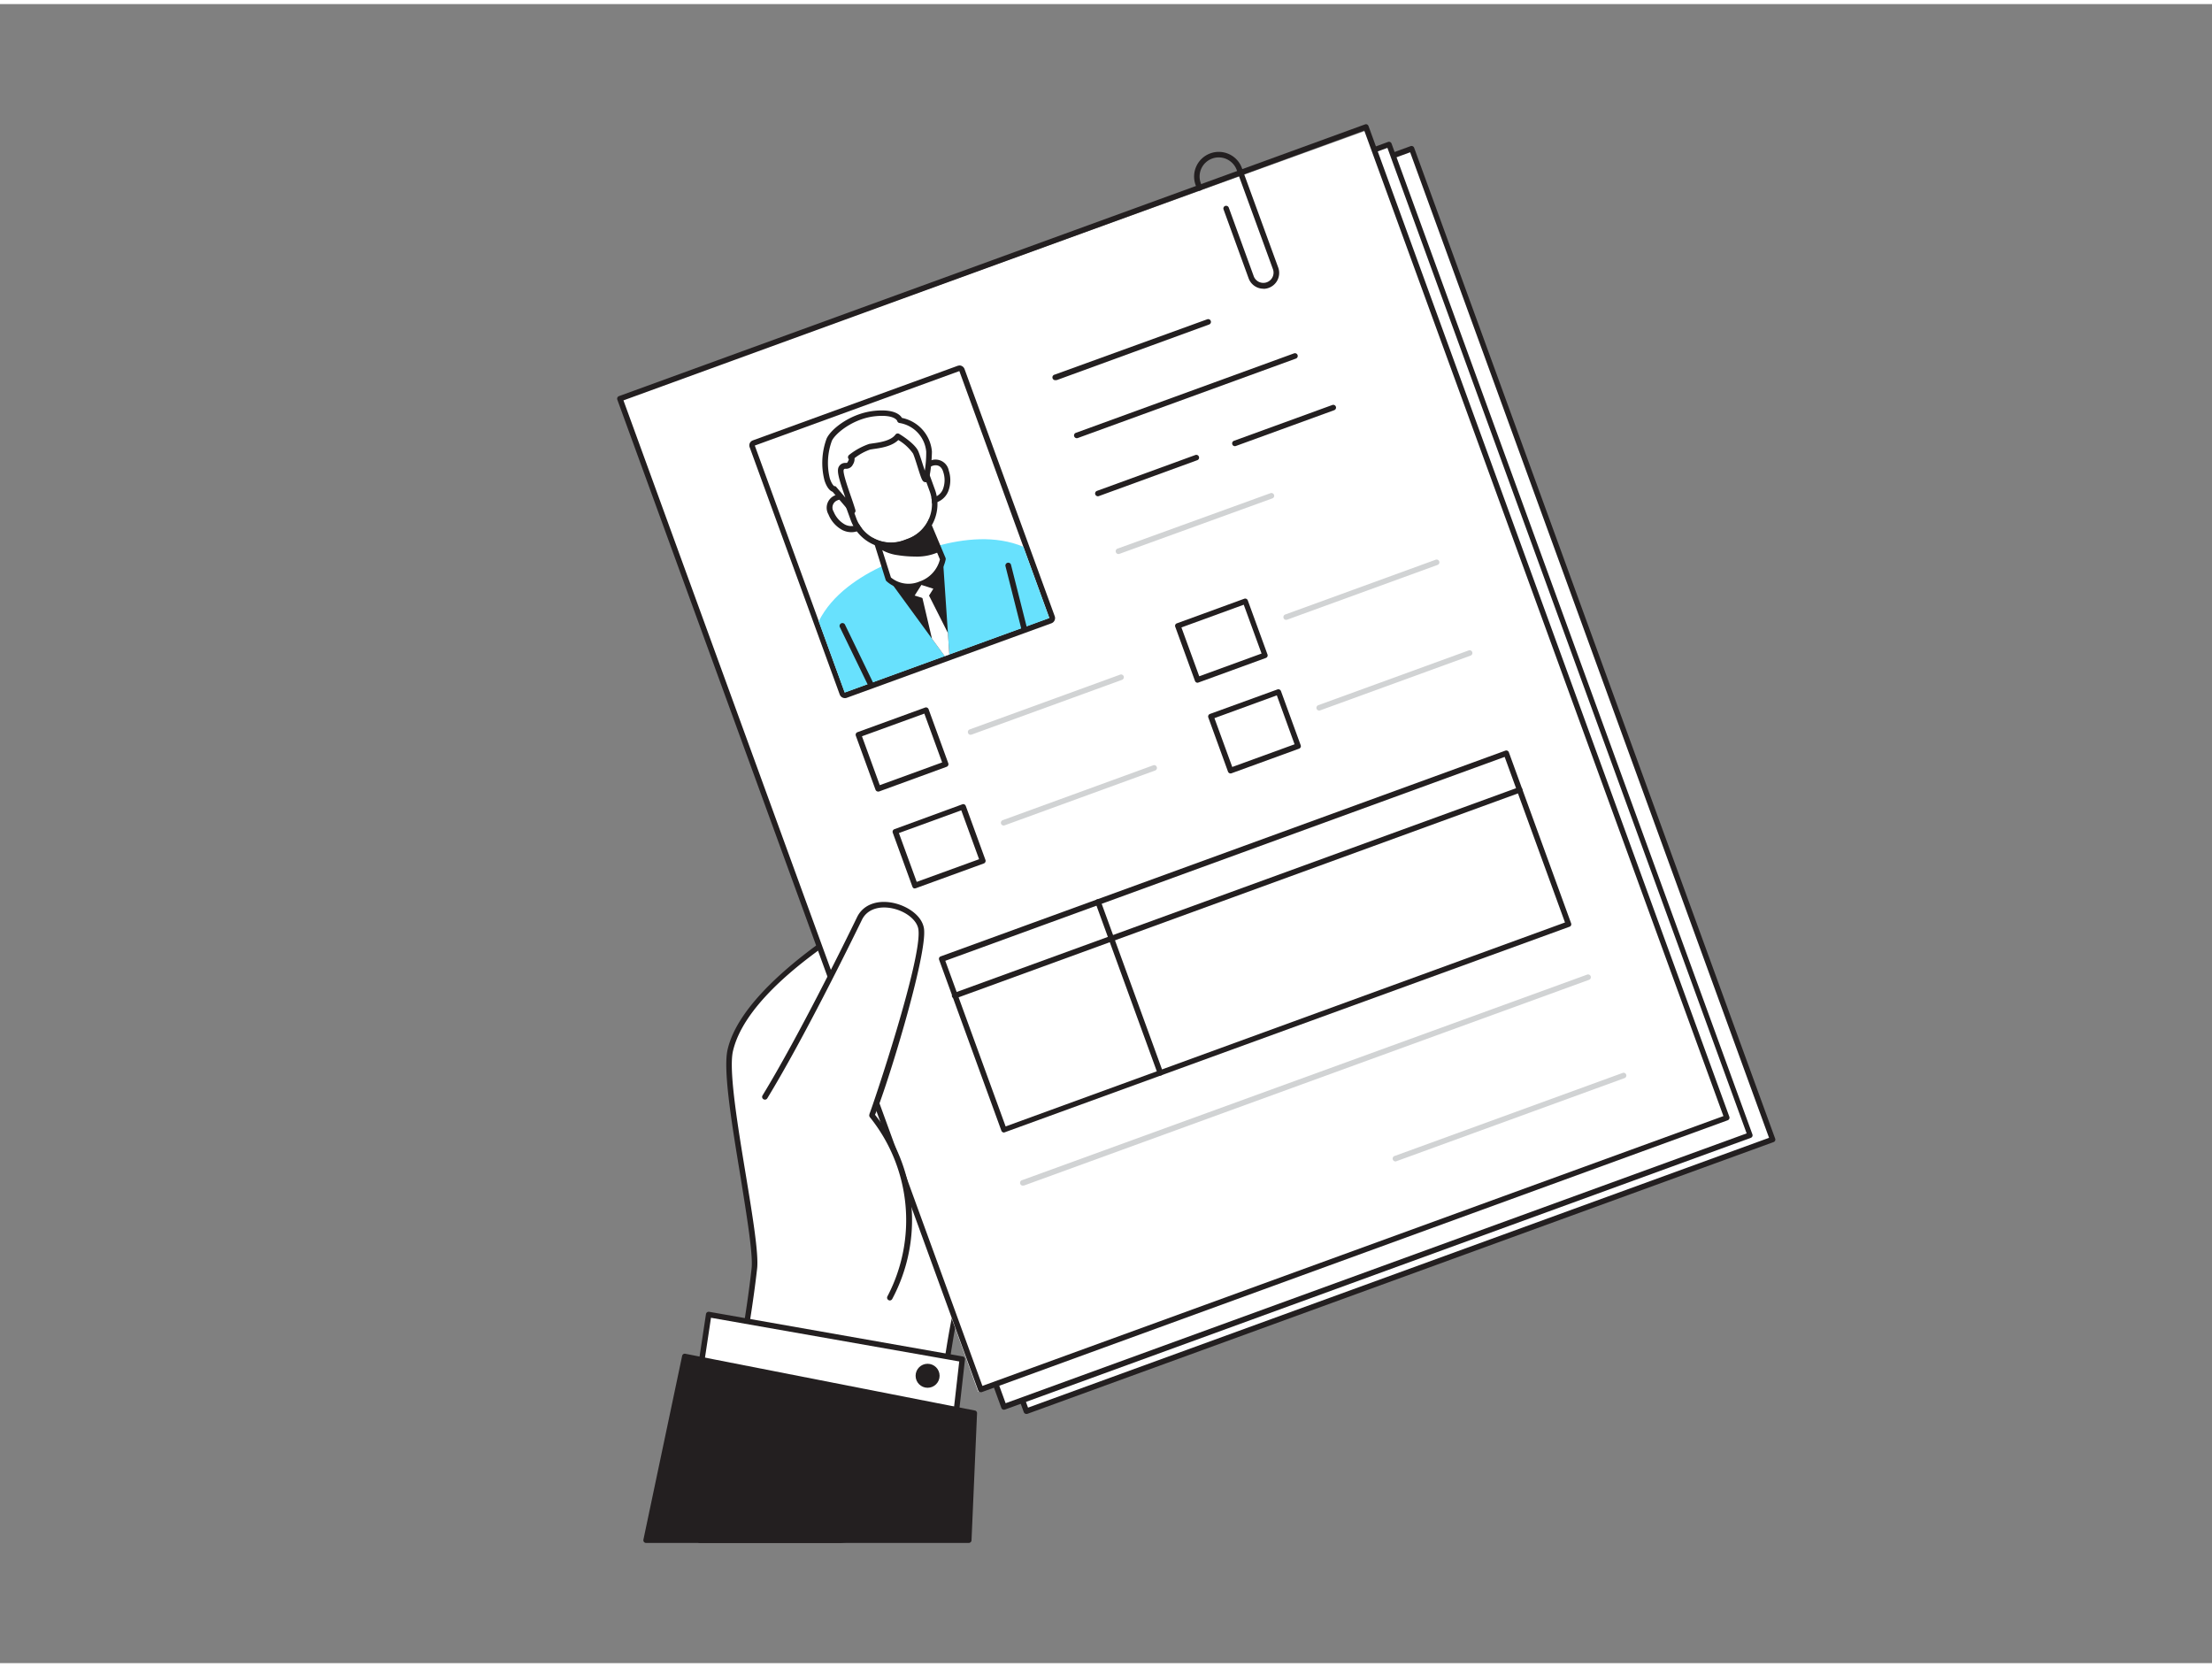 <svg xmlns="http://www.w3.org/2000/svg" viewBox="0 0 400 300" width="406" height="306" class="illustration styles_illustrationTablet__1DWOa"><rect x="0" y="0" width="400" height="300" fill="#808080" stroke="none"/><g id="_256_personal_data_flatline" data-name="#256_personal_data_flatline"><path d="M136.41,228.71c-1.93,17.31-7.35,40.41-9.84,49.06h25.32l15.53-1.88s3.6-33.75,5.86-41.14.51-77.9.58-78.61-38.05,16.6-41.85,33.08C130.54,195.64,137.06,222.87,136.41,228.71Z" fill="#fff"></path><path d="M126.57,278.27a.48.48,0,0,1-.4-.2.52.52,0,0,1-.08-.44c2.48-8.64,7.92-31.88,9.82-49h0c.28-2.52-.85-9.35-2-16.57-1.57-9.49-3.19-19.3-2.34-23,3.65-15.88,39.91-33.49,42.33-33.49h0a.53.53,0,0,1,.44.56c0,.15,0,2.06.08,4.7.31,16.74,1.25,67.67-.68,74-2.21,7.26-5.8,40.7-5.83,41a.5.5,0,0,1-.44.44L152,278.27Zm.66-1h24.66L167,275.44c.43-4,3.7-33.83,5.84-40.84,1.25-4.1,1.46-28.89.63-73.69,0-2.27-.06-3.49-.07-4.14-4.59,1.71-37.34,17.3-40.86,32.57-.8,3.47.88,13.62,2.36,22.57,1.2,7.3,2.34,14.2,2,16.85l-.49,0,.49,0C135,245.52,129.8,268.14,127.23,277.27Z" fill="#231f20"></path><polygon points="125.9 251.96 128.15 236.97 174.01 245.04 172.16 261.24 125.9 251.96" fill="#fff"></polygon><path d="M172.17,261.74h-.1l-46.27-9.28a.52.52,0,0,1-.4-.57l2.26-15a.5.5,0,0,1,.2-.33.51.51,0,0,1,.38-.09l45.85,8.08a.49.49,0,0,1,.41.54l-1.84,16.21a.51.51,0,0,1-.2.35A.52.52,0,0,1,172.17,261.74Zm-45.71-10.18,45.27,9.09,1.73-15.2-44.89-7.9Z" fill="#231f20"></path><polygon points="175.18 277.77 176.16 254.81 123.82 244.55 116.84 277.77 175.18 277.77" fill="#231f20"></polygon><path d="M175.18,278.27H116.84a.5.5,0,0,1-.39-.18.53.53,0,0,1-.1-.42l7-33.22a.48.48,0,0,1,.58-.39l52.35,10.26a.48.48,0,0,1,.4.51l-1,23A.51.51,0,0,1,175.18,278.27Zm-57.72-1H174.7l1-22.06-51.44-10.08Z" fill="#231f20"></path><rect x="148.64" y="44.96" width="143.56" height="190.67" transform="translate(-34.7 83.91) rotate(-20.01)" fill="#fff"></rect><path d="M185.6,254.94a.5.5,0,0,1-.47-.33L119.88,75.46a.5.5,0,0,1,.3-.64L255.07,25.69a.5.5,0,0,1,.65.29L321,205.14a.5.5,0,0,1,0,.38.48.48,0,0,1-.28.26l-134.9,49.13A.47.47,0,0,1,185.6,254.94ZM121,75.58,185.9,253.8l134-48.79L255,26.8Z" fill="#231f20"></path><rect x="144.59" y="44.21" width="143.56" height="190.67" transform="translate(-34.69 82.47) rotate(-20.01)" fill="#fff"></rect><path d="M181.55,254.18a.49.49,0,0,1-.47-.32L115.83,74.7a.49.49,0,0,1,.3-.64L251,24.93a.49.49,0,0,1,.64.3l65.25,179.15a.49.49,0,0,1-.3.64L181.72,254.15ZM116.94,74.83,181.85,253l134-48.79L250.89,26Z" fill="#231f20"></path><rect x="140.39" y="41.04" width="143.56" height="190.67" transform="matrix(0.94, -0.34, 0.34, 0.94, -33.86, 80.85)" fill="#fff"></rect><path d="M177.35,251a.51.51,0,0,1-.47-.32L111.63,71.53a.5.5,0,0,1,.3-.64l134.9-49.13a.5.5,0,0,1,.38,0,.53.53,0,0,1,.26.29l65.25,179.15a.5.5,0,0,1-.3.64L177.52,251A.47.47,0,0,1,177.35,251ZM112.74,71.66l64.91,178.21,134-48.79L246.7,22.87Z" fill="#231f20"></path><rect x="143.44" y="71.66" width="39.37" height="47.54" transform="matrix(0.94, -0.34, 0.34, 0.94, -22.81, 61.59)" fill="#fff"></rect><path d="M173.48,66.36,189.75,111l-37,13.47L136.49,79.83l37-13.47m0-1a1,1,0,0,0-.34.06l-37,13.47a1,1,0,0,0-.57.52,1,1,0,0,0,0,.77l16.27,44.67a1,1,0,0,0,.94.65,1,1,0,0,0,.34-.06l37-13.47a1,1,0,0,0,.6-1.28L174.42,66a1,1,0,0,0-.94-.66Z" fill="#231f20"></path><line x1="190.91" y1="67.53" x2="218.48" y2="57.49" fill="#fff"></line><path d="M190.91,68a.5.5,0,0,1-.18-1L218.3,57a.5.5,0,1,1,.35.94L191.08,68Z" fill="#231f20"></path><line x1="194.72" y1="78" x2="234.15" y2="63.63" fill="#fff"></line><path d="M194.72,78.5a.51.51,0,0,1-.47-.33.49.49,0,0,1,.3-.64L234,63.16a.5.5,0,0,1,.64.3.5.5,0,0,1-.29.64L194.89,78.47A.51.51,0,0,1,194.72,78.5Z" fill="#231f20"></path><line x1="198.53" y1="88.47" x2="216.33" y2="81.98" fill="#fff"></line><path d="M198.53,89a.52.52,0,0,1-.47-.33.5.5,0,0,1,.3-.64l17.8-6.49a.5.5,0,0,1,.64.3.49.49,0,0,1-.3.64l-17.8,6.49A.47.47,0,0,1,198.53,89Z" fill="#231f20"></path><line x1="223.31" y1="79.44" x2="241.11" y2="72.96" fill="#fff"></line><path d="M223.31,79.94a.49.49,0,0,1-.47-.33.5.5,0,0,1,.3-.64l17.8-6.48a.5.5,0,0,1,.34.94l-17.8,6.48A.51.51,0,0,1,223.31,79.94Z" fill="#231f20"></path><path d="M202.35,99.44a.5.5,0,0,1-.18-1l27.57-10a.5.5,0,0,1,.64.3.49.49,0,0,1-.29.64l-27.57,10Z" fill="#d1d3d4"></path><path d="M175.52,132.13a.48.48,0,0,1-.47-.33.5.5,0,0,1,.3-.64l27.22-9.91a.5.5,0,0,1,.34.94l-27.22,9.91Z" fill="#d1d3d4"></path><rect x="163.3" y="147.09" width="13" height="10.4" transform="translate(-41.87 67.31) rotate(-20.01)" fill="#fff"></rect><path d="M165.47,159.9a.52.52,0,0,1-.21,0,.55.55,0,0,1-.26-.28l-3.56-9.78a.5.5,0,0,1,.3-.64L174,144.71a.5.5,0,0,1,.38,0,.55.55,0,0,1,.26.28l3.56,9.77a.5.5,0,0,1-.3.64l-12.22,4.45A.47.47,0,0,1,165.47,159.9Zm-2.92-10,3.22,8.83,11.28-4.1-3.22-8.84Z" fill="#231f20"></path><rect x="156.62" y="129.59" width="13" height="10.4" transform="translate(-36.28 63.96) rotate(-20.01)" fill="#fff"></rect><path d="M158.79,142.4a.52.52,0,0,1-.47-.33l-3.56-9.77a.5.5,0,0,1,.3-.64l12.22-4.45a.5.5,0,0,1,.64.3l3.56,9.77a.5.5,0,0,1-.3.64L159,142.37A.47.47,0,0,1,158.79,142.4Zm-2.92-10,3.22,8.84,11.28-4.11-3.22-8.83Z" fill="#231f20"></path><path d="M181.49,148.54a.52.52,0,0,1-.47-.33.5.5,0,0,1,.3-.64l27.22-9.92a.5.5,0,0,1,.64.3.49.49,0,0,1-.3.64l-27.22,9.92A.47.47,0,0,1,181.49,148.54Z" fill="#d1d3d4"></path><rect x="214.39" y="109.91" width="13" height="10.4" transform="translate(-26.06 82.54) rotate(-20.01)" fill="#fff"></rect><path d="M216.56,122.72a.5.5,0,0,1-.47-.33l-3.56-9.77a.46.46,0,0,1,0-.38.45.45,0,0,1,.28-.26L225,107.53a.5.5,0,0,1,.64.3l3.56,9.77a.49.49,0,0,1-.3.64l-12.21,4.45Zm-2.92-10,3.22,8.83,11.27-4.11-3.22-8.83Z" fill="#231f20"></path><path d="M232.58,111.35a.48.48,0,0,1-.47-.33.5.5,0,0,1,.3-.64l27.22-9.91a.5.5,0,0,1,.34.94l-27.22,9.91Z" fill="#d1d3d4"></path><rect x="220.36" y="126.31" width="13" height="10.4" transform="translate(-31.31 85.58) rotate(-20.01)" fill="#fff"></rect><path d="M222.53,139.12a.5.5,0,0,1-.47-.33L218.5,129a.5.5,0,0,1,.3-.64L231,123.93a.51.51,0,0,1,.64.3l3.56,9.77a.5.5,0,0,1,0,.38.51.51,0,0,1-.28.26l-12.22,4.45A.47.47,0,0,1,222.53,139.12Zm-2.92-10,3.22,8.83,11.27-4.1L230.89,125Z" fill="#231f20"></path><path d="M238.55,127.75a.49.49,0,0,1-.47-.33.51.51,0,0,1,.3-.64l27.22-9.91a.5.5,0,0,1,.34.94l-27.22,9.91A.47.47,0,0,1,238.55,127.75Z" fill="#d1d3d4"></path><rect x="172.65" y="153.08" width="108.64" height="32.87" transform="translate(-44.31 87.91) rotate(-20.01)" fill="#fff"></rect><path d="M181.55,204.05a.41.41,0,0,1-.21-.05.48.48,0,0,1-.26-.28l-11.25-30.88a.53.53,0,0,1,0-.39.49.49,0,0,1,.28-.25L272.21,135a.49.49,0,0,1,.64.3L284.1,166.2a.5.5,0,0,1,0,.38.45.45,0,0,1-.28.26L181.72,204A.47.47,0,0,1,181.55,204.05ZM170.94,173l10.91,29.95L283,166.07l-10.91-29.94Z" fill="#231f20"></path><line x1="172.72" y1="179.3" x2="274.8" y2="142.12" fill="#fff"></line><path d="M172.72,179.8a.5.5,0,0,1-.17-1l102.07-37.18a.5.5,0,1,1,.35.94L172.89,179.77Z" fill="#231f20"></path><line x1="198.57" y1="162.37" x2="209.82" y2="193.25" fill="#fff"></line><path d="M209.82,193.75a.5.5,0,0,1-.47-.32L198.1,162.54a.5.5,0,1,1,.94-.34l11.25,30.88a.5.5,0,0,1-.3.64A.34.34,0,0,1,209.82,193.75Z" fill="#231f20"></path><path d="M252.43,209.27a.5.5,0,0,1-.17-1l41.18-15a.5.5,0,0,1,.34.94l-41.18,15Z" fill="#d1d3d4"></path><path d="M185.05,213.65a.5.5,0,0,1-.17-1L287,175.5a.5.5,0,0,1,.35.94L185.22,213.62Z" fill="#d1d3d4"></path><path d="M185.05,98.13l4.7,12.9-37,13.47-4.7-12.89c2.45-4.91,7.37-8.07,11.81-10.15,1.7-.8,3.34-1.43,4.74-1.94l.33-.12c1.3-.47,2.82-1,4.47-1.42l.09,0C174.23,96.69,180,96,185.05,98.13Z" fill="#68e1fd"></path><path d="M170.51,100.39h0l.9,13.32.26,3.9-.83.3-2.31-3.16L160.68,104l0,0h0A24.76,24.76,0,0,1,170.51,100.39Z" fill="#231f20"></path><path d="M166.39,86.4c-.56-2.89,3.74-5.22,4.69-1.91A5.1,5.1,0,0,1,171,88a3,3,0,0,1-2.79,1.82" fill="#fff"></path><path d="M168.34,90.3h-.2a.51.51,0,0,1-.47-.55.52.52,0,0,1,.55-.48,2.47,2.47,0,0,0,2.28-1.52,4.61,4.61,0,0,0,.08-3.11c-.38-1.32-1.27-1.31-1.77-1.2a2.61,2.61,0,0,0-1.92,2.88.5.5,0,0,1-.4.6.52.52,0,0,1-.61-.41,3.62,3.62,0,0,1,2.69-4.07,2.44,2.44,0,0,1,3,1.92,5.57,5.57,0,0,1-.13,3.82A3.54,3.54,0,0,1,168.34,90.3Z" fill="#231f20"></path><path d="M155.07,90.53c-1.43-2.58-6.22-1.6-4.82,1.54a5.05,5.05,0,0,0,2.31,2.59,3,3,0,0,0,3.31-.4" fill="#fff"></path><path d="M154,95.5a3.77,3.77,0,0,1-1.63-.37,5.57,5.57,0,0,1-2.56-2.85,2.42,2.42,0,0,1,1.06-3.39,3.61,3.61,0,0,1,4.68,1.39.51.51,0,0,1-.9.5,2.6,2.6,0,0,0-3.32-1,1.39,1.39,0,0,0-.58,2,4.66,4.66,0,0,0,2.06,2.34,2.49,2.49,0,0,0,2.73-.31.52.52,0,0,1,.73,0,.51.51,0,0,1,0,.72A3.24,3.24,0,0,1,154,95.5Z" fill="#231f20"></path><path d="M160.65,104a5.56,5.56,0,0,0,5.8.92,6.16,6.16,0,0,0,4.06-4.51L166.2,90.05l-8.9,3.24Z" fill="#fff"></path><path d="M164.22,105.83a5.74,5.74,0,0,1-3.93-1.49.57.57,0,0,1-.13-.21l-3.35-10.69a.51.51,0,0,1,.32-.63L166,89.57a.52.52,0,0,1,.66.28L171,100.19a.65.65,0,0,1,0,.28,6.66,6.66,0,0,1-4.4,4.92A7,7,0,0,1,164.22,105.83Zm-3.11-2.14a5.05,5.05,0,0,0,5.16.73,5.68,5.68,0,0,0,3.7-4l-4.06-9.74-8,2.91Z" fill="#231f20"></path><path d="M158.94,97.79a7.76,7.76,0,0,0,3.55,1.38c2.12.33,5.15.47,7.17-.64l-2-4.32A21.11,21.11,0,0,1,163,96a14.44,14.44,0,0,1-4.35.7C158.37,96.64,158.51,97.46,158.94,97.79Z" fill="#231f20"></path><path d="M165.4,99.9a20.08,20.08,0,0,1-3-.24,8.11,8.11,0,0,1-3.77-1.48,1.62,1.62,0,0,1-.58-1.62.59.59,0,0,1,.6-.4,13.77,13.77,0,0,0,4.19-.68,20.46,20.46,0,0,0,4.61-1.71.53.53,0,0,1,.39,0,.48.48,0,0,1,.29.27l2,4.31a.5.5,0,0,1-.21.65A9.58,9.58,0,0,1,165.4,99.9Zm-6.32-2.74a.7.7,0,0,0,.17.24h0a7.29,7.29,0,0,0,3.32,1.28c1.26.19,4.31.53,6.44-.38l-1.56-3.41a22,22,0,0,1-4.34,1.55A15.89,15.89,0,0,1,159.08,97.16Zm-.48,0h0Z" fill="#231f20"></path><path d="M163.41,97l.73-.27a6.67,6.67,0,0,0,4-8.55l-3.62-9.93A10.15,10.15,0,0,0,151.24,83L154.85,93A6.68,6.68,0,0,0,163.41,97Z" fill="#fff"></path><path d="M160.51,77.28a8.36,8.36,0,0,1,4,.93l3.62,9.93a6.67,6.67,0,0,1-4,8.55l-.73.27a6.82,6.82,0,0,1-2.29.4A6.68,6.68,0,0,1,154.85,93L151.24,83a9.3,9.3,0,0,1,5.66-5.1,10.42,10.42,0,0,1,3.61-.66m0-1a11.53,11.53,0,0,0-4,.72,10.31,10.31,0,0,0-6.28,5.74,1,1,0,0,0,0,.69l3.61,9.93a7.69,7.69,0,0,0,9.88,4.6l.73-.27a7.71,7.71,0,0,0,4.61-9.88l-3.62-9.92a1,1,0,0,0-.44-.54,9.45,9.45,0,0,0-4.53-1.07Z" fill="#231f20"></path><polygon points="167.57 107.64 165.4 106.95 166.62 105.03 168.78 105.72 167.57 107.64" fill="#fff"></polygon><polygon points="171.41 113.72 171.67 117.62 170.84 117.92 168.53 114.76 166.8 107.39 166.8 107.39 166.74 107.14 166.7 106.98 167.81 106.58 167.88 106.73 168 106.95 168 106.96 171.41 113.72" fill="#fff"></polygon><path d="M157.37,123.34a.51.51,0,0,1-.46-.29l-5.06-10.43a.52.52,0,0,1,.93-.45l5.05,10.43a.51.51,0,0,1-.24.69A.54.54,0,0,1,157.37,123.34Z" fill="#231f20"></path><path d="M185.15,113.22a.5.5,0,0,1-.5-.39l-2.84-11.24a.52.52,0,0,1,1-.25l2.84,11.24a.52.52,0,0,1-.38.63Z" fill="#231f20"></path><path d="M154.19,91.65c-.95-3.11-2.56-6.89-2.05-7.7s1.13,0,1.64-.92.08-1,.08-1a12,12,0,0,1,3.42-1.93c1.18-.2,4-.38,5.06-1.88,0,0,2.7,1.63,3.25,2.92s1.51,5,1.76,4.85.75-3.52.65-5a6.28,6.28,0,0,0-5.26-5.64s-.39-1.64-4.46-1.24-7.56,3.13-8.32,4.73a12.17,12.17,0,0,0-.38,7.2c.59,1.78,1.27,1.76,1.27,1.76Z" fill="#fff"></path><path d="M154.19,92.16a.5.5,0,0,1-.39-.18l-3.24-3.79c-.37-.13-1-.59-1.47-2.07a12.71,12.71,0,0,1,.4-7.58c.85-1.79,4.45-4.6,8.74-5,3.43-.33,4.53.71,4.87,1.29a6.79,6.79,0,0,1,5.42,6.07c0,.8-.2,5.1-.91,5.51a.55.55,0,0,1-.47,0c-.36-.14-.5-.45-1.24-2.82-.28-.89-.57-1.81-.79-2.31a8.48,8.48,0,0,0-2.67-2.45c-1.17,1.16-3.23,1.45-4.51,1.63l-.57.09a9.65,9.65,0,0,0-2.83,1.56,1.88,1.88,0,0,1-.3,1.15,1.34,1.34,0,0,1-1.28.77c-.24,0-.28,0-.38.17-.2.46.65,2.94,1.22,4.58.31.9.63,1.82.89,2.7a.51.51,0,0,1-.24.6A.54.54,0,0,1,154.19,92.16Zm-3.27-5a.4.4,0,0,1,.32.18l1.63,1.91-.06-.17c-1.05-3.06-1.58-4.69-1.11-5.45a1.3,1.3,0,0,1,1.21-.66c.25,0,.29,0,.41-.24a1.76,1.76,0,0,0,.18-.42.59.59,0,0,1-.15-.27.55.55,0,0,1,.19-.51,12.24,12.24,0,0,1,3.65-2l.6-.09c1.24-.17,3.32-.47,4.13-1.58a.51.51,0,0,1,.68-.14c.3.17,2.86,1.75,3.46,3.15.23.55.53,1.5.82,2.41.11.34.23.72.35,1.08a20.22,20.22,0,0,0,.26-3.43,5.77,5.77,0,0,0-4.84-5.18.51.51,0,0,1-.41-.39h0s-.46-1.18-3.91-.84c-4,.39-7.27,3.1-7.9,4.45a11.62,11.62,0,0,0-.37,6.8c.43,1.28.85,1.42.85,1.42Zm2.81-4.72Z" fill="#231f20"></path><path d="M228.47,51.47a2.86,2.86,0,0,1-2.68-1.88l-4.53-12.45a.49.49,0,0,1,.29-.64.52.52,0,0,1,.65.3l4.53,12.45A1.85,1.85,0,0,0,230.21,48l-6.57-18a3.47,3.47,0,0,0-4.43-2.07,3.45,3.45,0,0,0-2.07,4.44l.25.69a.5.5,0,0,1-.3.64.49.49,0,0,1-.64-.3l-.25-.69a4.46,4.46,0,0,1,6.07-5.57,4.44,4.44,0,0,1,2.31,2.52l6.57,18a2.87,2.87,0,0,1-2.68,3.83Z" fill="#231f20"></path><path d="M138.35,197.61c5.47-9,12.52-22.83,17.11-32.27,2.25-4.63,10.54-2.06,11.14,1.87.83,5.5-8.85,33.82-8.91,33.75a30,30,0,0,1,3.22,32.95" fill="#fff"></path><path d="M160.91,234.42a.44.44,0,0,1-.24-.07.49.49,0,0,1-.19-.68,29.69,29.69,0,0,0-3.18-32.39.5.5,0,0,1-.08-.5l0-.07c.55-1.3,9.64-28.25,8.85-33.42-.27-1.76-2.52-3.45-5.14-3.85-2.34-.35-4.23.44-5.05,2.12-2.37,4.86-10.6,21.58-17.13,32.31a.5.5,0,0,1-.69.16.49.49,0,0,1-.17-.68c6.51-10.69,14.73-27.37,17.09-32.23,1-2.1,3.3-3.1,6.1-2.67,2.61.4,5.6,2.18,6,4.69.72,4.74-7,29.59-8.85,33.7a30.33,30.33,0,0,1,3.11,33.32A.51.51,0,0,1,160.91,234.42Z" fill="#231f20"></path><circle cx="167.74" cy="248.04" r="2.17" fill="#231f20"></circle></g></svg>